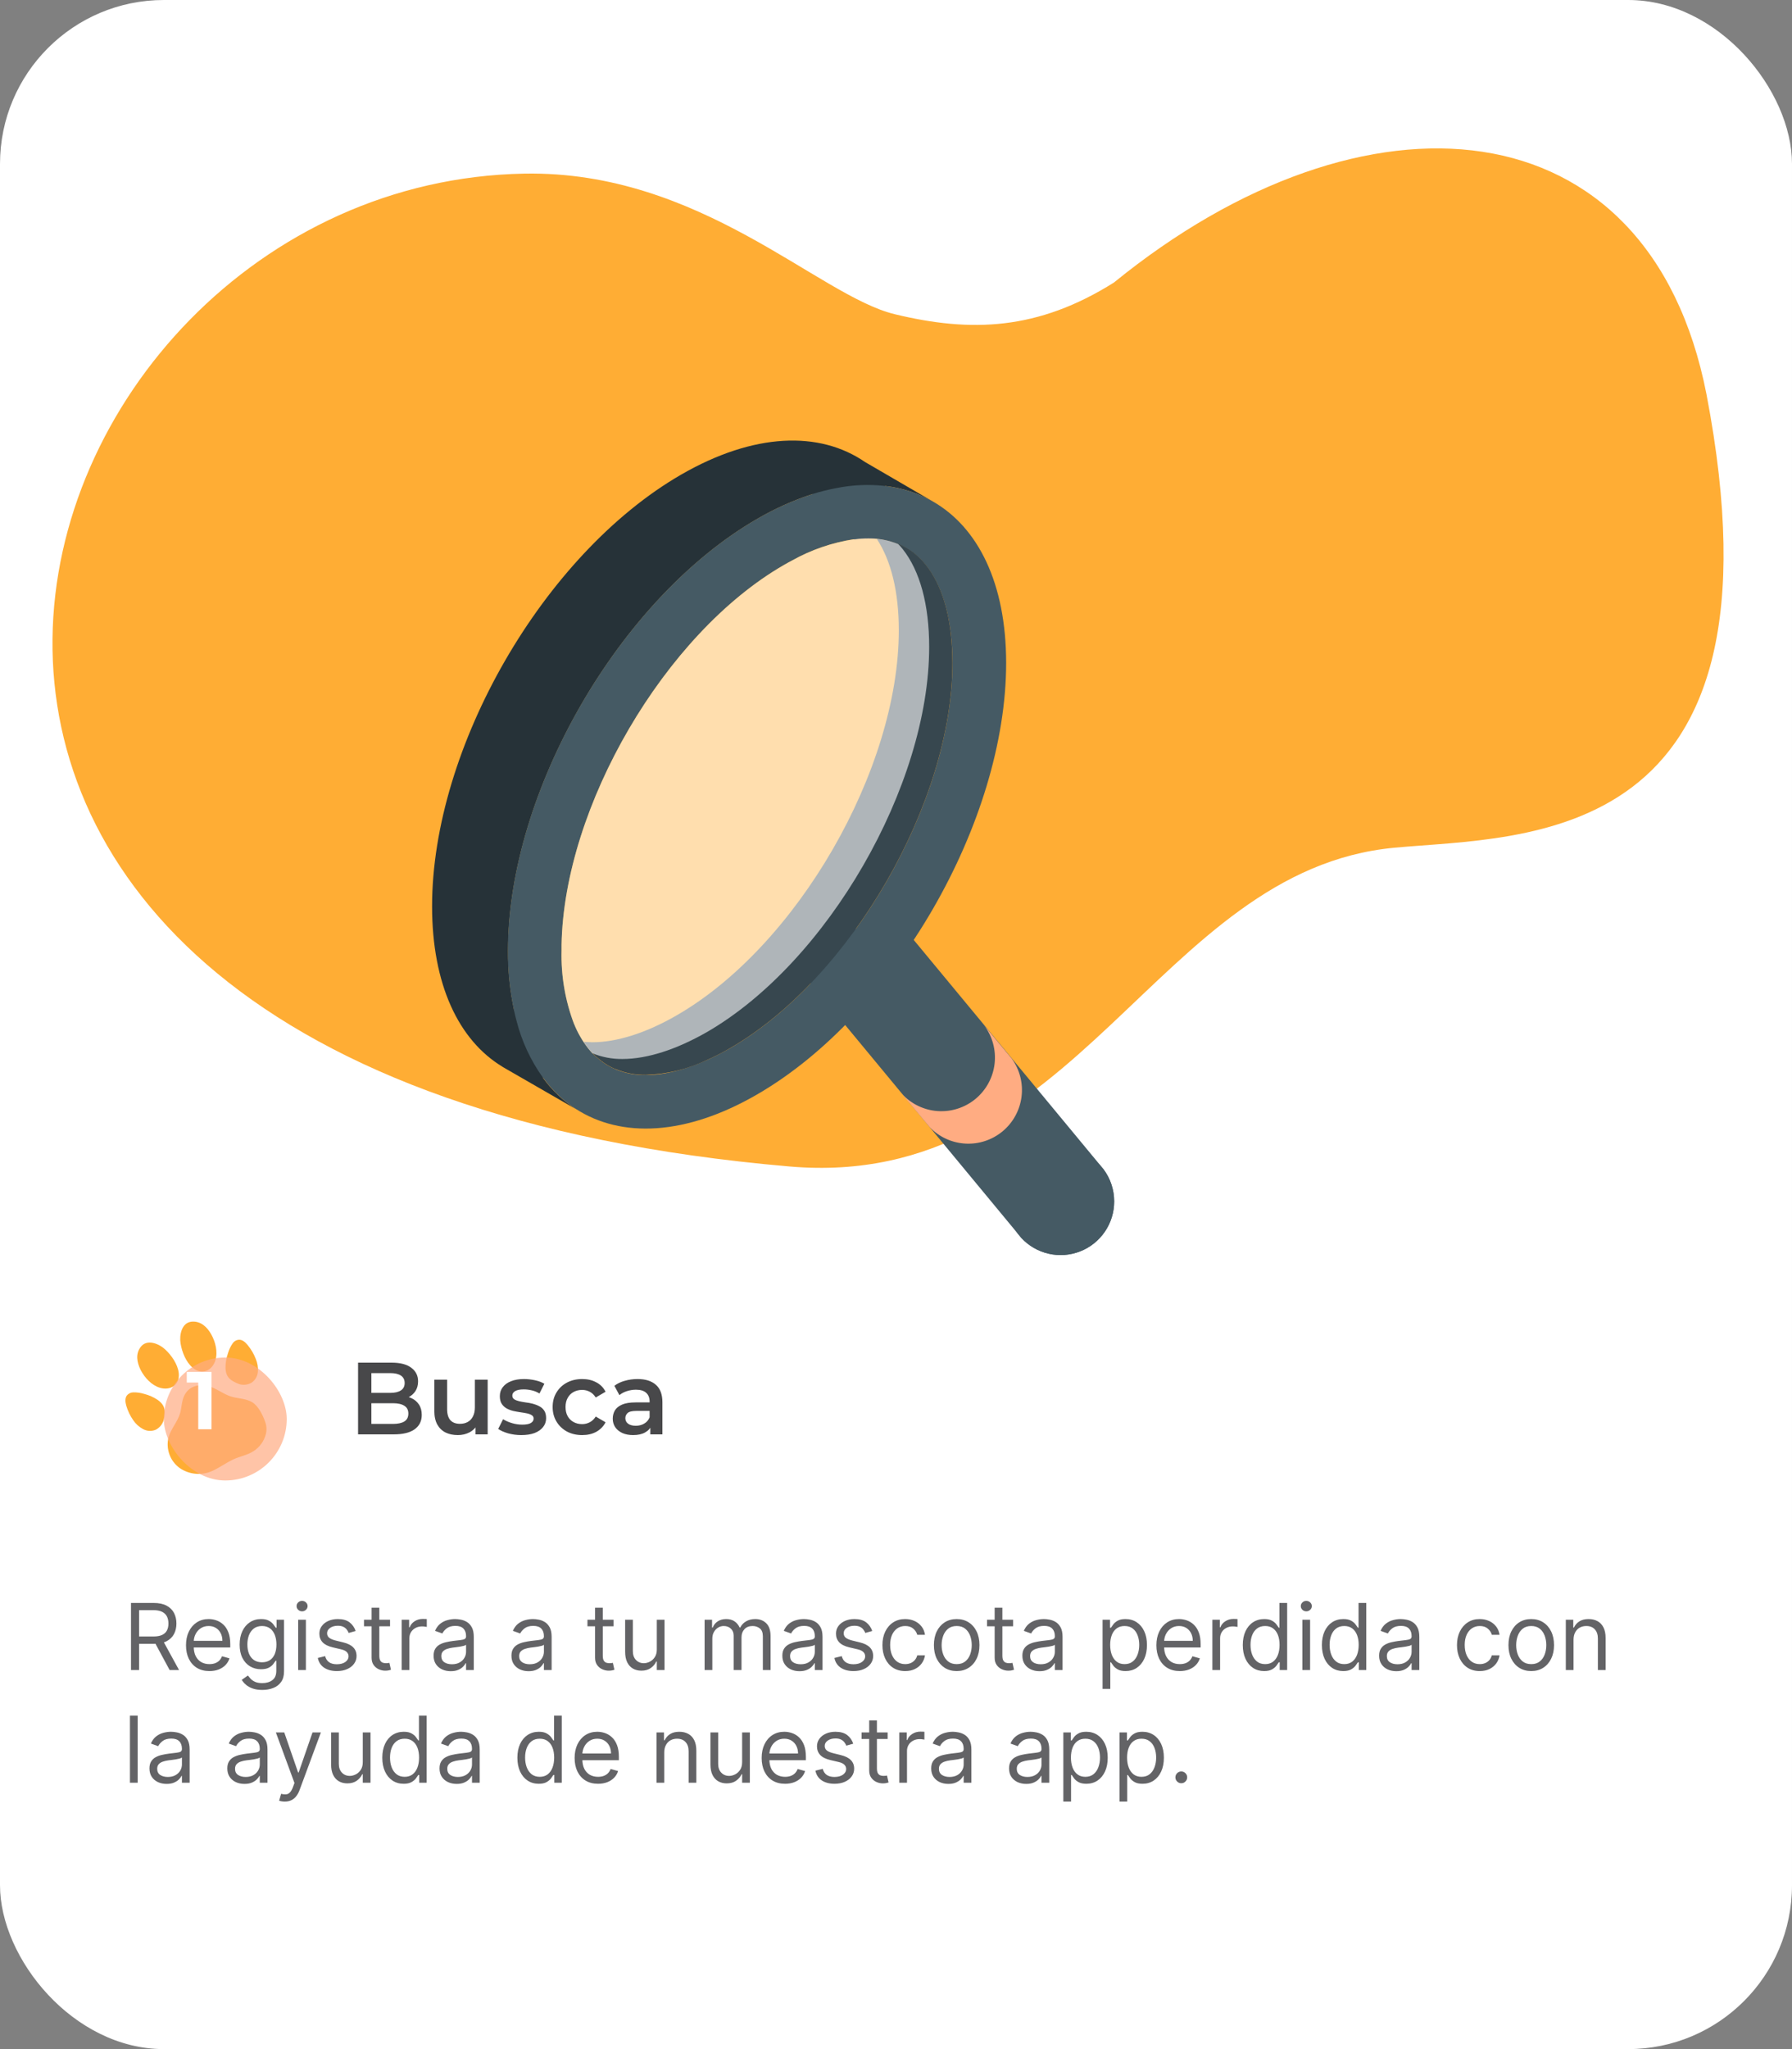 <svg width="350" height="400" viewBox="0 0 350 400" fill="none" xmlns="http://www.w3.org/2000/svg">
<rect x="0" y="0" width="350" height="400" fill="#808080" stroke="none"/>
<rect width="350" height="400" rx="32" fill="white"/>
<g clip-path="url(#clip0_807_6359)">
<path fill-rule="evenodd" clip-rule="evenodd" d="M154.228 227.708C210.636 232.563 225.677 169.821 272.387 165.476C297.956 163.098 350.332 165.757 333.292 76.939C322.084 19.637 266.482 15.348 217.572 55.149C202.726 64.48 189.691 64.949 174.752 61.336C159.814 57.723 136.826 33.265 102.404 33.892C-1.183 35.778 -57.015 209.529 154.228 227.708Z" fill="#FFAD34"/>
<path d="M217.606 234.532C217.607 236.635 216.973 238.69 215.789 240.429C214.604 242.167 212.923 243.508 210.965 244.276C209.007 245.045 206.863 245.206 204.812 244.737C202.761 244.269 200.899 243.193 199.469 241.651L198.78 240.815C197.171 238.67 196.448 235.989 196.758 233.326C197.068 230.663 198.389 228.221 200.447 226.503C202.505 224.785 205.145 223.923 207.82 224.095C210.496 224.266 213.003 225.458 214.826 227.424L215.538 228.283C216.88 230.09 217.605 232.281 217.606 234.532Z" fill="#455A64"/>
<path d="M217.618 234.532C217.619 236.635 216.986 238.69 215.801 240.429C214.617 242.167 212.936 243.508 210.978 244.276C209.02 245.045 206.875 245.206 204.825 244.737C202.774 244.269 200.912 243.193 199.482 241.651L198.792 240.815L155.219 188.19L173.582 177.59L214.838 227.401L215.55 228.26C216.897 230.074 217.622 232.273 217.618 234.532Z" fill="#455A64"/>
<path d="M181.562 220.011C183.392 221.93 185.882 223.083 188.53 223.237C191.177 223.39 193.784 222.533 195.824 220.838C197.863 219.143 199.183 216.737 199.516 214.106C199.85 211.475 199.172 208.816 197.62 206.666L192.229 200.168C193.84 202.314 194.566 204.997 194.255 207.662C193.944 210.328 192.621 212.772 190.56 214.49C188.498 216.207 185.855 217.067 183.178 216.892C180.5 216.717 177.992 215.519 176.172 213.547L181.562 220.011Z" fill="#FFAC82"/>
<path d="M172.871 94.862C176.161 95.228 179.341 96.262 182.216 97.902L168.961 90.195C160.068 84.082 147.265 84.443 133.038 92.647C106.177 108.162 84.391 145.893 84.391 176.924C84.391 192.168 89.577 203.061 98.132 208.236L98.312 208.349L112.46 216.497C109.951 214.864 107.764 212.785 106.008 210.361C109.494 210.742 113.019 210.54 116.438 209.762C117.681 209.491 118.935 209.163 120.212 208.756C120.045 208.706 119.883 208.642 119.726 208.564C119.046 208.246 118.396 207.868 117.783 207.434C116.67 206.659 115.68 205.722 114.845 204.654C113.702 203.192 112.774 201.575 112.087 199.852C111.167 199.985 110.238 200.053 109.308 200.055C107.108 200.099 104.926 199.663 102.912 198.778C102.441 198.563 101.984 198.317 101.544 198.044C101.149 197.795 100.753 197.501 100.414 197.207C99.597 193.382 99.199 189.48 99.228 185.568C99.228 154.549 121.014 116.807 147.898 101.292C151.33 99.289 154.967 97.66 158.746 96.433C159.764 96.849 160.722 97.4 161.593 98.071C162.516 98.779 163.347 99.599 164.068 100.512C165.214 101.978 166.146 103.598 166.837 105.326C167.761 105.196 168.694 105.132 169.628 105.134C172.183 105.065 174.71 105.677 176.95 106.908C177.517 107.217 178.058 107.572 178.566 107.97C178.363 107.066 178.148 106.173 177.888 105.326C176.867 101.561 175.167 98.015 172.871 94.862Z" fill="#263238"/>
<path d="M182.219 97.902L181.451 97.484C178.779 96.085 175.871 95.196 172.874 94.862C169.658 94.503 166.405 94.652 163.235 95.303C161.708 95.592 160.198 95.969 158.715 96.433C154.936 97.661 151.299 99.29 147.867 101.292C120.983 116.807 99.197 154.549 99.197 185.568C99.168 189.48 99.566 193.383 100.383 197.208C100.53 197.897 100.7 198.552 100.869 199.208C101.876 203.207 103.624 206.983 106.022 210.338C107.093 211.815 108.325 213.168 109.695 214.373C110.568 215.141 111.497 215.843 112.474 216.474C121.345 222.204 133.945 221.706 147.844 213.661C174.727 198.146 196.514 160.414 196.514 129.384C196.502 113.869 191.044 102.964 182.219 97.902ZM176.908 106.942C177.475 107.251 178.015 107.606 178.524 108.004C179.376 108.696 180.153 109.476 180.84 110.332C184.23 114.581 186.027 121.191 186.027 129.418C186.027 156.538 166.139 191.026 142.601 204.621C136.668 208.011 130.962 209.864 126.114 209.864C124.092 209.888 122.085 209.503 120.215 208.734C120.048 208.683 119.885 208.619 119.729 208.542C119.049 208.223 118.399 207.845 117.786 207.412C117.023 206.876 116.318 206.263 115.684 205.581C115.401 205.287 115.13 204.96 114.859 204.632C113.717 203.17 112.788 201.553 112.102 199.829C110.38 195.269 109.559 190.418 109.683 185.546C109.683 185.184 109.683 184.834 109.683 184.416C110.181 157.408 129.854 123.7 153.087 110.298C153.618 109.993 154.161 109.688 154.703 109.405C158.45 107.312 162.541 105.908 166.783 105.258C167.708 105.129 168.64 105.064 169.574 105.066C171.585 105.049 173.579 105.433 175.439 106.196C175.949 106.399 176.44 106.644 176.908 106.931V106.942Z" fill="#455A64"/>
<path d="M186.024 129.406C186.024 156.527 166.135 191.015 142.597 204.609C141.169 205.44 139.698 206.194 138.19 206.869C134.425 208.685 130.322 209.694 126.144 209.83C124.122 209.853 122.116 209.469 120.245 208.7C120.078 208.649 119.916 208.585 119.76 208.508C119.08 208.189 118.429 207.811 117.816 207.377C116.704 206.602 115.713 205.665 114.878 204.598C114.584 204.202 114.279 203.818 114.008 203.377C114.539 203.377 115.138 203.456 115.658 203.456C120.505 203.456 126.212 201.637 132.145 198.213C155.649 184.698 175.548 150.255 175.548 123.044C175.548 115.575 174.068 109.484 171.254 105.201C173.24 105.332 175.171 105.907 176.905 106.885C177.472 107.194 178.012 107.549 178.52 107.947C179.373 108.639 180.149 109.42 180.837 110.275C183.82 114.016 185.572 119.575 185.933 126.457C185.99 127.451 186.024 128.423 186.024 129.406Z" fill="#37474F"/>
<path opacity="0.6" d="M181.478 126.276C181.478 153.397 161.589 187.885 138.051 201.479C132.118 204.869 126.423 206.722 121.564 206.722C119.546 206.746 117.543 206.362 115.677 205.592C115.394 205.298 115.123 204.971 114.852 204.643C113.71 203.181 112.781 201.564 112.095 199.84C110.373 195.28 109.552 190.43 109.676 185.557C109.676 185.195 109.676 184.845 109.676 184.427C110.174 157.42 129.847 123.711 153.08 110.309C153.611 110.004 154.154 109.699 154.696 109.416C158.443 107.324 162.534 105.919 166.776 105.269C167.701 105.14 168.633 105.076 169.567 105.077C171.578 105.06 173.572 105.444 175.432 106.207C175.737 106.512 176.02 106.84 176.291 107.168C179.681 111.439 181.478 118.05 181.478 126.276Z" fill="white"/>
</g>
<g clip-path="url(#clip1_807_6359)">
<path d="M35.94 272.542C35.462 273.592 35.493 274.802 35.164 275.91C34.668 277.574 33.371 278.932 32.916 280.592C32.642 281.691 32.703 282.846 33.089 283.91C33.475 284.975 34.169 285.9 35.084 286.567C36.015 287.208 37.097 287.596 38.224 287.693C39.35 287.79 40.482 287.592 41.51 287.12C42.941 286.463 44.208 285.509 45.644 284.851C46.948 284.258 48.347 284.057 49.577 283.237C50.722 282.481 51.552 281.332 51.91 280.007C52.122 279.2 52.082 278.348 51.794 277.565C51.336 276.255 50.465 274.425 49.206 273.694C48.048 273.022 46.715 273.026 45.453 272.708C44.192 272.39 42.997 271.556 41.767 270.97C39.64 269.973 37.015 270.173 35.94 272.542Z" fill="#FFAD34"/>
<path d="M31.979 277.168C32.076 276.777 32.139 276.378 32.167 275.976C32.276 274.78 31.791 274.004 30.836 273.298C30.035 272.756 29.147 272.356 28.21 272.115C27.501 271.889 26.76 271.782 26.016 271.799C25.776 271.804 25.541 271.862 25.326 271.969C25.111 272.076 24.923 272.228 24.774 272.416C24.372 272.968 24.476 273.74 24.661 274.4C24.957 275.415 25.416 276.374 26.023 277.239C26.508 277.96 27.162 278.551 27.928 278.962C28.305 279.172 28.725 279.294 29.157 279.318C29.588 279.341 30.019 279.266 30.417 279.097C31.118 278.738 31.654 278.124 31.915 277.381L31.979 277.168Z" fill="#FFAD34"/>
<path d="M27.477 267.439C26.735 265.946 26.428 264.291 27.492 262.917C28.732 261.312 31.075 262.312 32.273 263.43C33.471 264.548 34.71 266.278 34.912 268.023C35.162 270.304 33.32 271.516 31.241 270.902C29.59 270.41 28.252 268.933 27.477 267.439Z" fill="#FFAD34"/>
<path d="M46.613 270.146C46.232 270.003 45.864 269.828 45.512 269.622C44.462 269.045 44.088 268.215 44.043 267.019C44.038 266.051 44.2 265.09 44.52 264.178C44.722 263.479 45.035 262.817 45.447 262.218C45.583 262.021 45.761 261.857 45.968 261.737C46.175 261.617 46.407 261.544 46.645 261.523C47.329 261.496 47.902 261.997 48.347 262.539C49.024 263.352 49.565 264.268 49.949 265.253C50.294 266.052 50.438 266.923 50.369 267.791C50.333 268.221 50.2 268.638 49.979 269.009C49.758 269.38 49.456 269.697 49.095 269.934C48.406 270.317 47.596 270.42 46.833 270.224L46.613 270.146Z" fill="#FFAD34"/>
<path d="M41.259 260.476C40.442 259.02 39.204 257.867 37.472 257.997C35.448 258.157 34.996 260.661 35.271 262.277C35.562 263.967 36.307 265.876 37.655 267.007C39.409 268.481 41.45 267.593 42.078 265.518C42.572 263.872 42.075 261.943 41.259 260.476Z" fill="#FFAD34"/>
<rect x="32" y="265" width="24" height="24" rx="12" fill="#FFAC82" fill-opacity="0.7"/>
<path d="M38.719 279V268.76L39.839 269.88H36.479V267.8H41.311V279H38.719Z" fill="white"/>
</g>
<path d="M69.935 280V266H76.495C78.175 266 79.455 266.333 80.335 267C81.215 267.653 81.655 268.533 81.655 269.64C81.655 270.387 81.481 271.027 81.135 271.56C80.788 272.08 80.321 272.487 79.735 272.78C79.161 273.06 78.535 273.2 77.855 273.2L78.215 272.48C79.001 272.48 79.708 272.627 80.335 272.92C80.961 273.2 81.455 273.613 81.815 274.16C82.188 274.707 82.375 275.387 82.375 276.2C82.375 277.4 81.915 278.333 80.995 279C80.075 279.667 78.708 280 76.895 280H69.935ZM72.535 277.96H76.735C77.708 277.96 78.455 277.8 78.975 277.48C79.495 277.16 79.755 276.647 79.755 275.94C79.755 275.247 79.495 274.74 78.975 274.42C78.455 274.087 77.708 273.92 76.735 273.92H72.335V271.9H76.215C77.121 271.9 77.815 271.74 78.295 271.42C78.788 271.1 79.035 270.62 79.035 269.98C79.035 269.327 78.788 268.84 78.295 268.52C77.815 268.2 77.121 268.04 76.215 268.04H72.535V277.96ZM89.43 280.14C88.523 280.14 87.723 279.973 87.029 279.64C86.336 279.293 85.796 278.773 85.409 278.08C85.023 277.373 84.829 276.487 84.829 275.42V269.32H87.329V275.08C87.329 276.04 87.543 276.76 87.969 277.24C88.409 277.707 89.029 277.94 89.829 277.94C90.416 277.94 90.923 277.82 91.35 277.58C91.79 277.34 92.129 276.98 92.37 276.5C92.623 276.02 92.749 275.427 92.749 274.72V269.32H95.249V280H92.87V277.12L93.29 278C92.93 278.693 92.403 279.227 91.71 279.6C91.016 279.96 90.256 280.14 89.43 280.14ZM101.823 280.14C100.929 280.14 100.069 280.027 99.243 279.8C98.43 279.56 97.783 279.273 97.303 278.94L98.263 277.04C98.743 277.347 99.316 277.6 99.983 277.8C100.649 278 101.316 278.1 101.983 278.1C102.769 278.1 103.336 277.993 103.683 277.78C104.043 277.567 104.223 277.28 104.223 276.92C104.223 276.627 104.103 276.407 103.863 276.26C103.623 276.1 103.309 275.98 102.923 275.9C102.536 275.82 102.103 275.747 101.623 275.68C101.156 275.613 100.683 275.527 100.203 275.42C99.736 275.3 99.309 275.133 98.923 274.92C98.536 274.693 98.223 274.393 97.983 274.02C97.743 273.647 97.623 273.153 97.623 272.54C97.623 271.86 97.816 271.273 98.203 270.78C98.59 270.273 99.129 269.887 99.823 269.62C100.529 269.34 101.363 269.2 102.323 269.2C103.043 269.2 103.769 269.28 104.503 269.44C105.236 269.6 105.843 269.827 106.323 270.12L105.363 272.02C104.856 271.713 104.343 271.507 103.823 271.4C103.316 271.28 102.809 271.22 102.303 271.22C101.543 271.22 100.976 271.333 100.603 271.56C100.243 271.787 100.063 272.073 100.063 272.42C100.063 272.74 100.183 272.98 100.423 273.14C100.663 273.3 100.976 273.427 101.363 273.52C101.749 273.613 102.176 273.693 102.643 273.76C103.123 273.813 103.596 273.9 104.063 274.02C104.529 274.14 104.956 274.307 105.343 274.52C105.743 274.72 106.063 275.007 106.303 275.38C106.543 275.753 106.663 276.24 106.663 276.84C106.663 277.507 106.463 278.087 106.063 278.58C105.676 279.073 105.123 279.46 104.403 279.74C103.683 280.007 102.823 280.14 101.823 280.14ZM113.716 280.14C112.596 280.14 111.596 279.907 110.716 279.44C109.849 278.96 109.169 278.307 108.676 277.48C108.182 276.653 107.936 275.713 107.936 274.66C107.936 273.593 108.182 272.653 108.676 271.84C109.169 271.013 109.849 270.367 110.716 269.9C111.596 269.433 112.596 269.2 113.716 269.2C114.756 269.2 115.669 269.413 116.456 269.84C117.256 270.253 117.862 270.867 118.276 271.68L116.356 272.8C116.036 272.293 115.642 271.92 115.176 271.68C114.722 271.44 114.229 271.32 113.696 271.32C113.082 271.32 112.529 271.453 112.036 271.72C111.542 271.987 111.156 272.373 110.876 272.88C110.596 273.373 110.456 273.967 110.456 274.66C110.456 275.353 110.596 275.953 110.876 276.46C111.156 276.953 111.542 277.333 112.036 277.6C112.529 277.867 113.082 278 113.696 278C114.229 278 114.722 277.88 115.176 277.64C115.642 277.4 116.036 277.027 116.356 276.52L118.276 277.64C117.862 278.44 117.256 279.06 116.456 279.5C115.669 279.927 114.756 280.14 113.716 280.14ZM127.017 280V277.84L126.877 277.38V273.6C126.877 272.867 126.657 272.3 126.217 271.9C125.777 271.487 125.11 271.28 124.217 271.28C123.617 271.28 123.024 271.373 122.437 271.56C121.864 271.747 121.377 272.007 120.977 272.34L119.997 270.52C120.57 270.08 121.25 269.753 122.037 269.54C122.837 269.313 123.664 269.2 124.517 269.2C126.064 269.2 127.257 269.573 128.097 270.32C128.95 271.053 129.377 272.193 129.377 273.74V280H127.017ZM123.657 280.14C122.857 280.14 122.157 280.007 121.557 279.74C120.957 279.46 120.49 279.08 120.157 278.6C119.837 278.107 119.677 277.553 119.677 276.94C119.677 276.34 119.817 275.8 120.097 275.32C120.39 274.84 120.864 274.46 121.517 274.18C122.17 273.9 123.037 273.76 124.117 273.76H127.217V275.42H124.297C123.444 275.42 122.87 275.56 122.577 275.84C122.284 276.107 122.137 276.44 122.137 276.84C122.137 277.293 122.317 277.653 122.677 277.92C123.037 278.187 123.537 278.32 124.177 278.32C124.79 278.32 125.337 278.18 125.817 277.9C126.31 277.62 126.664 277.207 126.877 276.66L127.297 278.16C127.057 278.787 126.624 279.273 125.997 279.62C125.384 279.967 124.604 280.14 123.657 280.14Z" fill="#48484A"/>
<path d="M25.585 326V312.909H30.009C31.031 312.909 31.871 313.084 32.527 313.433C33.183 313.778 33.669 314.254 33.984 314.859C34.3 315.464 34.457 316.152 34.457 316.923C34.457 317.695 34.3 318.379 33.984 318.975C33.669 319.572 33.185 320.04 32.533 320.381C31.881 320.718 31.048 320.886 30.034 320.886H26.454V319.455H29.983C30.682 319.455 31.244 319.352 31.671 319.148C32.101 318.943 32.412 318.653 32.604 318.278C32.8 317.899 32.898 317.447 32.898 316.923C32.898 316.399 32.8 315.941 32.604 315.549C32.408 315.157 32.094 314.854 31.664 314.641C31.234 314.424 30.665 314.315 29.957 314.315H27.171V326H25.585ZM31.747 320.119L34.969 326H33.128L29.957 320.119H31.747ZM40.905 326.205C39.959 326.205 39.143 325.996 38.457 325.578C37.775 325.156 37.249 324.568 36.878 323.814C36.512 323.055 36.329 322.173 36.329 321.168C36.329 320.162 36.512 319.276 36.878 318.509C37.249 317.737 37.765 317.136 38.425 316.706C39.09 316.271 39.866 316.054 40.752 316.054C41.263 316.054 41.768 316.139 42.267 316.31C42.765 316.48 43.219 316.757 43.628 317.141C44.038 317.52 44.364 318.023 44.606 318.649C44.849 319.276 44.971 320.047 44.971 320.963V321.602H37.403V320.298H43.437C43.437 319.744 43.326 319.25 43.104 318.815C42.887 318.381 42.576 318.038 42.171 317.786C41.77 317.535 41.297 317.409 40.752 317.409C40.151 317.409 39.631 317.558 39.192 317.857C38.758 318.151 38.423 318.534 38.189 319.007C37.954 319.48 37.837 319.987 37.837 320.528V321.398C37.837 322.139 37.965 322.768 38.221 323.283C38.481 323.795 38.841 324.185 39.301 324.453C39.761 324.717 40.296 324.849 40.905 324.849C41.302 324.849 41.66 324.794 41.979 324.683C42.303 324.568 42.582 324.398 42.817 324.172C43.051 323.942 43.232 323.656 43.36 323.315L44.817 323.724C44.664 324.219 44.406 324.653 44.044 325.028C43.682 325.399 43.234 325.689 42.702 325.898C42.169 326.102 41.57 326.205 40.905 326.205ZM51.228 329.886C50.5 329.886 49.873 329.793 49.349 329.605C48.825 329.422 48.388 329.179 48.039 328.876C47.694 328.578 47.419 328.259 47.214 327.918L48.416 327.074C48.552 327.253 48.725 327.457 48.934 327.688C49.143 327.922 49.428 328.124 49.79 328.295C50.157 328.469 50.636 328.557 51.228 328.557C52.021 328.557 52.675 328.365 53.191 327.982C53.706 327.598 53.964 326.997 53.964 326.179V324.185H53.837C53.726 324.364 53.568 324.585 53.364 324.849C53.163 325.109 52.873 325.342 52.494 325.546C52.119 325.746 51.612 325.847 50.973 325.847C50.18 325.847 49.469 325.659 48.838 325.284C48.212 324.909 47.715 324.364 47.349 323.648C46.986 322.932 46.805 322.062 46.805 321.04C46.805 320.034 46.982 319.158 47.336 318.413C47.69 317.663 48.182 317.083 48.812 316.674C49.443 316.261 50.172 316.054 50.998 316.054C51.638 316.054 52.145 316.161 52.52 316.374C52.899 316.582 53.189 316.821 53.389 317.089C53.594 317.354 53.751 317.571 53.862 317.741H54.015V316.182H55.473V326.281C55.473 327.125 55.281 327.811 54.898 328.339C54.518 328.872 54.007 329.262 53.364 329.509C52.724 329.761 52.013 329.886 51.228 329.886ZM51.177 324.491C51.782 324.491 52.294 324.353 52.712 324.076C53.129 323.799 53.447 323.401 53.664 322.881C53.881 322.361 53.99 321.739 53.99 321.014C53.99 320.307 53.883 319.683 53.67 319.141C53.457 318.6 53.142 318.176 52.724 317.869C52.307 317.562 51.791 317.409 51.177 317.409C50.538 317.409 50.005 317.571 49.579 317.895C49.157 318.219 48.84 318.653 48.627 319.199C48.418 319.744 48.314 320.349 48.314 321.014C48.314 321.696 48.42 322.299 48.633 322.823C48.851 323.343 49.17 323.752 49.592 324.05C50.018 324.344 50.547 324.491 51.177 324.491ZM58.234 326V316.182H59.743V326H58.234ZM59.001 314.545C58.707 314.545 58.454 314.445 58.241 314.245C58.032 314.045 57.927 313.804 57.927 313.523C57.927 313.241 58.032 313.001 58.241 312.8C58.454 312.6 58.707 312.5 59.001 312.5C59.295 312.5 59.547 312.6 59.755 312.8C59.969 313.001 60.075 313.241 60.075 313.523C60.075 313.804 59.969 314.045 59.755 314.245C59.547 314.445 59.295 314.545 59.001 314.545ZM69.46 318.381L68.105 318.764C68.02 318.538 67.894 318.319 67.728 318.106C67.566 317.888 67.344 317.71 67.063 317.569C66.782 317.428 66.422 317.358 65.983 317.358C65.382 317.358 64.881 317.496 64.481 317.773C64.085 318.046 63.886 318.393 63.886 318.815C63.886 319.19 64.023 319.487 64.296 319.704C64.568 319.921 64.994 320.102 65.574 320.247L67.031 320.605C67.909 320.818 68.563 321.144 68.994 321.583C69.424 322.018 69.639 322.578 69.639 323.264C69.639 323.827 69.477 324.33 69.153 324.773C68.834 325.216 68.386 325.565 67.811 325.821C67.236 326.077 66.567 326.205 65.804 326.205C64.803 326.205 63.974 325.987 63.318 325.553C62.661 325.118 62.246 324.483 62.071 323.648L63.503 323.29C63.639 323.818 63.897 324.214 64.276 324.479C64.66 324.743 65.16 324.875 65.778 324.875C66.481 324.875 67.04 324.726 67.453 324.428C67.871 324.125 68.079 323.763 68.079 323.341C68.079 323 67.96 322.714 67.722 322.484C67.483 322.25 67.117 322.075 66.622 321.96L64.986 321.577C64.087 321.364 63.426 321.033 63.004 320.586C62.587 320.134 62.378 319.57 62.378 318.892C62.378 318.338 62.533 317.848 62.844 317.422C63.16 316.996 63.588 316.661 64.129 316.418C64.675 316.175 65.293 316.054 65.983 316.054C66.954 316.054 67.717 316.267 68.271 316.693C68.829 317.119 69.226 317.682 69.46 318.381ZM76.18 316.182V317.46H71.092V316.182H76.18ZM72.575 313.83H74.083V323.188C74.083 323.614 74.145 323.933 74.269 324.146C74.397 324.355 74.558 324.496 74.754 324.568C74.955 324.636 75.166 324.67 75.387 324.67C75.553 324.67 75.69 324.662 75.796 324.645C75.903 324.624 75.988 324.607 76.052 324.594L76.359 325.949C76.257 325.987 76.114 326.026 75.931 326.064C75.747 326.107 75.515 326.128 75.234 326.128C74.808 326.128 74.39 326.036 73.981 325.853C73.576 325.67 73.24 325.391 72.971 325.016C72.707 324.641 72.575 324.168 72.575 323.597V313.83ZM78.449 326V316.182H79.906V317.665H80.009C80.188 317.179 80.511 316.785 80.98 316.482C81.449 316.18 81.978 316.028 82.566 316.028C82.676 316.028 82.815 316.031 82.981 316.035C83.147 316.039 83.273 316.045 83.358 316.054V317.588C83.307 317.575 83.19 317.556 83.007 317.531C82.828 317.501 82.638 317.486 82.438 317.486C81.96 317.486 81.534 317.586 81.159 317.786C80.788 317.982 80.495 318.255 80.277 318.604C80.064 318.95 79.958 319.344 79.958 319.787V326H78.449ZM88.035 326.23C87.413 326.23 86.849 326.113 86.342 325.879C85.835 325.64 85.432 325.297 85.133 324.849C84.835 324.398 84.686 323.852 84.686 323.213C84.686 322.651 84.797 322.195 85.019 321.845C85.24 321.491 85.536 321.214 85.907 321.014C86.278 320.814 86.687 320.665 87.134 320.567C87.586 320.464 88.04 320.384 88.496 320.324C89.092 320.247 89.576 320.19 89.947 320.151C90.322 320.109 90.594 320.038 90.765 319.94C90.94 319.842 91.027 319.672 91.027 319.429V319.378C91.027 318.747 90.854 318.257 90.509 317.908C90.168 317.558 89.651 317.384 88.956 317.384C88.236 317.384 87.671 317.541 87.262 317.857C86.853 318.172 86.565 318.509 86.399 318.866L84.967 318.355C85.223 317.759 85.564 317.294 85.99 316.962C86.421 316.625 86.889 316.391 87.396 316.259C87.908 316.122 88.41 316.054 88.905 316.054C89.22 316.054 89.582 316.092 89.992 316.169C90.405 316.241 90.803 316.393 91.187 316.623C91.575 316.853 91.896 317.2 92.152 317.665C92.408 318.129 92.535 318.751 92.535 319.531V326H91.027V324.67H90.95C90.848 324.884 90.678 325.112 90.439 325.354C90.2 325.597 89.883 325.804 89.487 325.974C89.09 326.145 88.606 326.23 88.035 326.23ZM88.266 324.875C88.862 324.875 89.365 324.758 89.774 324.523C90.188 324.289 90.499 323.987 90.707 323.616C90.921 323.245 91.027 322.855 91.027 322.446V321.065C90.963 321.142 90.822 321.212 90.605 321.276C90.392 321.336 90.145 321.389 89.864 321.436C89.587 321.479 89.316 321.517 89.052 321.551C88.792 321.581 88.581 321.607 88.419 321.628C88.027 321.679 87.66 321.762 87.32 321.877C86.983 321.988 86.71 322.156 86.501 322.382C86.297 322.604 86.195 322.906 86.195 323.29C86.195 323.814 86.388 324.21 86.776 324.479C87.168 324.743 87.665 324.875 88.266 324.875ZM103.241 326.23C102.618 326.23 102.054 326.113 101.547 325.879C101.04 325.64 100.637 325.297 100.339 324.849C100.04 324.398 99.891 323.852 99.891 323.213C99.891 322.651 100.002 322.195 100.224 321.845C100.445 321.491 100.741 321.214 101.112 321.014C101.483 320.814 101.892 320.665 102.339 320.567C102.791 320.464 103.245 320.384 103.701 320.324C104.297 320.247 104.781 320.19 105.152 320.151C105.527 320.109 105.8 320.038 105.97 319.94C106.145 319.842 106.232 319.672 106.232 319.429V319.378C106.232 318.747 106.059 318.257 105.714 317.908C105.373 317.558 104.856 317.384 104.161 317.384C103.441 317.384 102.876 317.541 102.467 317.857C102.058 318.172 101.77 318.509 101.604 318.866L100.172 318.355C100.428 317.759 100.769 317.294 101.195 316.962C101.626 316.625 102.094 316.391 102.601 316.259C103.113 316.122 103.616 316.054 104.11 316.054C104.425 316.054 104.787 316.092 105.197 316.169C105.61 316.241 106.008 316.393 106.392 316.623C106.78 316.853 107.101 317.2 107.357 317.665C107.613 318.129 107.741 318.751 107.741 319.531V326H106.232V324.67H106.155C106.053 324.884 105.883 325.112 105.644 325.354C105.405 325.597 105.088 325.804 104.692 325.974C104.295 326.145 103.812 326.23 103.241 326.23ZM103.471 324.875C104.067 324.875 104.57 324.758 104.979 324.523C105.393 324.289 105.704 323.987 105.912 323.616C106.126 323.245 106.232 322.855 106.232 322.446V321.065C106.168 321.142 106.028 321.212 105.81 321.276C105.597 321.336 105.35 321.389 105.069 321.436C104.792 321.479 104.521 321.517 104.257 321.551C103.997 321.581 103.786 321.607 103.624 321.628C103.232 321.679 102.866 321.762 102.525 321.877C102.188 321.988 101.915 322.156 101.706 322.382C101.502 322.604 101.4 322.906 101.4 323.29C101.4 323.814 101.594 324.21 101.981 324.479C102.373 324.743 102.87 324.875 103.471 324.875ZM119.826 316.182V317.46H114.738V316.182H119.826ZM116.221 313.83H117.73V323.188C117.73 323.614 117.792 323.933 117.915 324.146C118.043 324.355 118.205 324.496 118.401 324.568C118.601 324.636 118.812 324.67 119.034 324.67C119.2 324.67 119.336 324.662 119.443 324.645C119.549 324.624 119.635 324.607 119.699 324.594L120.005 325.949C119.903 325.987 119.76 326.026 119.577 326.064C119.394 326.107 119.162 326.128 118.88 326.128C118.454 326.128 118.037 326.036 117.627 325.853C117.223 325.67 116.886 325.391 116.618 325.016C116.353 324.641 116.221 324.168 116.221 323.597V313.83ZM128.283 321.986V316.182H129.792V326H128.283V324.338H128.181C127.951 324.837 127.593 325.261 127.107 325.61C126.621 325.955 126.007 326.128 125.266 326.128C124.652 326.128 124.107 325.994 123.63 325.725C123.152 325.452 122.777 325.043 122.505 324.498C122.232 323.948 122.096 323.256 122.096 322.42V316.182H123.604V322.318C123.604 323.034 123.804 323.605 124.205 324.031C124.61 324.457 125.125 324.67 125.752 324.67C126.127 324.67 126.508 324.575 126.896 324.383C127.288 324.191 127.616 323.897 127.88 323.501C128.149 323.104 128.283 322.599 128.283 321.986ZM137.617 326V316.182H139.074V317.716H139.202C139.407 317.192 139.737 316.785 140.193 316.495C140.649 316.201 141.197 316.054 141.836 316.054C142.483 316.054 143.023 316.201 143.453 316.495C143.888 316.785 144.226 317.192 144.469 317.716H144.572C144.823 317.209 145.2 316.806 145.703 316.508C146.206 316.205 146.809 316.054 147.512 316.054C148.39 316.054 149.108 316.329 149.666 316.879C150.224 317.424 150.503 318.274 150.503 319.429V326H148.995V319.429C148.995 318.705 148.797 318.187 148.4 317.876C148.004 317.565 147.537 317.409 147.001 317.409C146.31 317.409 145.775 317.618 145.396 318.036C145.017 318.449 144.827 318.973 144.827 319.608V326H143.293V319.276C143.293 318.717 143.112 318.268 142.75 317.927C142.388 317.582 141.921 317.409 141.35 317.409C140.958 317.409 140.591 317.513 140.251 317.722C139.914 317.931 139.641 318.221 139.432 318.592C139.228 318.958 139.126 319.382 139.126 319.864V326H137.617ZM156.151 326.23C155.529 326.23 154.964 326.113 154.457 325.879C153.95 325.64 153.547 325.297 153.249 324.849C152.95 324.398 152.801 323.852 152.801 323.213C152.801 322.651 152.912 322.195 153.134 321.845C153.355 321.491 153.651 321.214 154.022 321.014C154.393 320.814 154.802 320.665 155.249 320.567C155.701 320.464 156.155 320.384 156.611 320.324C157.208 320.247 157.691 320.19 158.062 320.151C158.437 320.109 158.71 320.038 158.88 319.94C159.055 319.842 159.142 319.672 159.142 319.429V319.378C159.142 318.747 158.97 318.257 158.624 317.908C158.284 317.558 157.766 317.384 157.071 317.384C156.351 317.384 155.786 317.541 155.377 317.857C154.968 318.172 154.681 318.509 154.514 318.866L153.083 318.355C153.338 317.759 153.679 317.294 154.105 316.962C154.536 316.625 155.004 316.391 155.512 316.259C156.023 316.122 156.526 316.054 157.02 316.054C157.335 316.054 157.698 316.092 158.107 316.169C158.52 316.241 158.919 316.393 159.302 316.623C159.69 316.853 160.012 317.2 160.267 317.665C160.523 318.129 160.651 318.751 160.651 319.531V326H159.142V324.67H159.066C158.963 324.884 158.793 325.112 158.554 325.354C158.316 325.597 157.998 325.804 157.602 325.974C157.205 326.145 156.722 326.23 156.151 326.23ZM156.381 324.875C156.977 324.875 157.48 324.758 157.889 324.523C158.303 324.289 158.614 323.987 158.823 323.616C159.036 323.245 159.142 322.855 159.142 322.446V321.065C159.078 321.142 158.938 321.212 158.72 321.276C158.507 321.336 158.26 321.389 157.979 321.436C157.702 321.479 157.431 321.517 157.167 321.551C156.907 321.581 156.696 321.607 156.534 321.628C156.142 321.679 155.776 321.762 155.435 321.877C155.098 321.988 154.825 322.156 154.617 322.382C154.412 322.604 154.31 322.906 154.31 323.29C154.31 323.814 154.504 324.21 154.892 324.479C155.284 324.743 155.78 324.875 156.381 324.875ZM170.359 318.381L169.004 318.764C168.918 318.538 168.793 318.319 168.626 318.106C168.464 317.888 168.243 317.71 167.962 317.569C167.68 317.428 167.32 317.358 166.881 317.358C166.281 317.358 165.78 317.496 165.379 317.773C164.983 318.046 164.785 318.393 164.785 318.815C164.785 319.19 164.921 319.487 165.194 319.704C165.467 319.921 165.893 320.102 166.472 320.247L167.93 320.605C168.808 320.818 169.462 321.144 169.892 321.583C170.322 322.018 170.538 322.578 170.538 323.264C170.538 323.827 170.376 324.33 170.052 324.773C169.732 325.216 169.285 325.565 168.71 325.821C168.134 326.077 167.465 326.205 166.702 326.205C165.701 326.205 164.872 325.987 164.216 325.553C163.56 325.118 163.144 324.483 162.969 323.648L164.401 323.29C164.538 323.818 164.795 324.214 165.175 324.479C165.558 324.743 166.059 324.875 166.677 324.875C167.38 324.875 167.938 324.726 168.352 324.428C168.769 324.125 168.978 323.763 168.978 323.341C168.978 323 168.859 322.714 168.62 322.484C168.381 322.25 168.015 322.075 167.521 321.96L165.884 321.577C164.985 321.364 164.325 321.033 163.903 320.586C163.485 320.134 163.276 319.57 163.276 318.892C163.276 318.338 163.432 317.848 163.743 317.422C164.058 316.996 164.487 316.661 165.028 316.418C165.573 316.175 166.191 316.054 166.881 316.054C167.853 316.054 168.616 316.267 169.17 316.693C169.728 317.119 170.124 317.682 170.359 318.381ZM176.797 326.205C175.877 326.205 175.084 325.987 174.419 325.553C173.754 325.118 173.243 324.519 172.885 323.756C172.527 322.994 172.348 322.122 172.348 321.142C172.348 320.145 172.531 319.265 172.898 318.502C173.269 317.735 173.784 317.136 174.445 316.706C175.11 316.271 175.885 316.054 176.771 316.054C177.462 316.054 178.084 316.182 178.638 316.438C179.192 316.693 179.646 317.051 179.999 317.511C180.353 317.972 180.573 318.509 180.658 319.122H179.149C179.034 318.675 178.779 318.278 178.382 317.933C177.99 317.584 177.462 317.409 176.797 317.409C176.209 317.409 175.693 317.562 175.25 317.869C174.811 318.172 174.468 318.6 174.221 319.154C173.978 319.704 173.857 320.349 173.857 321.091C173.857 321.849 173.976 322.51 174.215 323.072C174.458 323.635 174.798 324.072 175.237 324.383C175.681 324.694 176.2 324.849 176.797 324.849C177.189 324.849 177.545 324.781 177.865 324.645C178.184 324.509 178.455 324.312 178.676 324.057C178.898 323.801 179.056 323.494 179.149 323.136H180.658C180.573 323.716 180.362 324.238 180.025 324.702C179.693 325.163 179.252 325.529 178.702 325.802C178.156 326.07 177.521 326.205 176.797 326.205ZM186.852 326.205C185.965 326.205 185.188 325.994 184.519 325.572C183.854 325.15 183.334 324.56 182.959 323.801C182.588 323.043 182.403 322.156 182.403 321.142C182.403 320.119 182.588 319.227 182.959 318.464C183.334 317.701 183.854 317.109 184.519 316.687C185.188 316.265 185.965 316.054 186.852 316.054C187.738 316.054 188.514 316.265 189.178 316.687C189.847 317.109 190.367 317.701 190.738 318.464C191.113 319.227 191.301 320.119 191.301 321.142C191.301 322.156 191.113 323.043 190.738 323.801C190.367 324.56 189.847 325.15 189.178 325.572C188.514 325.994 187.738 326.205 186.852 326.205ZM186.852 324.849C187.525 324.849 188.079 324.677 188.514 324.332C188.948 323.987 189.27 323.533 189.479 322.97C189.688 322.408 189.792 321.798 189.792 321.142C189.792 320.486 189.688 319.874 189.479 319.308C189.27 318.741 188.948 318.283 188.514 317.933C188.079 317.584 187.525 317.409 186.852 317.409C186.178 317.409 185.624 317.584 185.19 317.933C184.755 318.283 184.433 318.741 184.225 319.308C184.016 319.874 183.911 320.486 183.911 321.142C183.911 321.798 184.016 322.408 184.225 322.97C184.433 323.533 184.755 323.987 185.19 324.332C185.624 324.677 186.178 324.849 186.852 324.849ZM197.873 316.182V317.46H192.785V316.182H197.873ZM194.268 313.83H195.777V323.188C195.777 323.614 195.838 323.933 195.962 324.146C196.09 324.355 196.252 324.496 196.448 324.568C196.648 324.636 196.859 324.67 197.081 324.67C197.247 324.67 197.383 324.662 197.49 324.645C197.596 324.624 197.681 324.607 197.745 324.594L198.052 325.949C197.95 325.987 197.807 326.026 197.624 326.064C197.441 326.107 197.208 326.128 196.927 326.128C196.501 326.128 196.083 326.036 195.674 325.853C195.27 325.67 194.933 325.391 194.664 325.016C194.4 324.641 194.268 324.168 194.268 323.597V313.83ZM203.032 326.23C202.409 326.23 201.845 326.113 201.338 325.879C200.831 325.64 200.428 325.297 200.13 324.849C199.831 324.398 199.682 323.852 199.682 323.213C199.682 322.651 199.793 322.195 200.015 321.845C200.236 321.491 200.532 321.214 200.903 321.014C201.274 320.814 201.683 320.665 202.13 320.567C202.582 320.464 203.036 320.384 203.492 320.324C204.088 320.247 204.572 320.19 204.943 320.151C205.318 320.109 205.591 320.038 205.761 319.94C205.936 319.842 206.023 319.672 206.023 319.429V319.378C206.023 318.747 205.85 318.257 205.505 317.908C205.164 317.558 204.647 317.384 203.952 317.384C203.232 317.384 202.667 317.541 202.258 317.857C201.849 318.172 201.561 318.509 201.395 318.866L199.963 318.355C200.219 317.759 200.56 317.294 200.986 316.962C201.417 316.625 201.885 316.391 202.392 316.259C202.904 316.122 203.407 316.054 203.901 316.054C204.216 316.054 204.578 316.092 204.988 316.169C205.401 316.241 205.799 316.393 206.183 316.623C206.571 316.853 206.892 317.2 207.148 317.665C207.404 318.129 207.532 318.751 207.532 319.531V326H206.023V324.67H205.946C205.844 324.884 205.674 325.112 205.435 325.354C205.196 325.597 204.879 325.804 204.483 325.974C204.086 326.145 203.603 326.23 203.032 326.23ZM203.262 324.875C203.858 324.875 204.361 324.758 204.77 324.523C205.184 324.289 205.495 323.987 205.703 323.616C205.917 323.245 206.023 322.855 206.023 322.446V321.065C205.959 321.142 205.819 321.212 205.601 321.276C205.388 321.336 205.141 321.389 204.86 321.436C204.583 321.479 204.312 321.517 204.048 321.551C203.788 321.581 203.577 321.607 203.415 321.628C203.023 321.679 202.657 321.762 202.316 321.877C201.979 321.988 201.706 322.156 201.498 322.382C201.293 322.604 201.191 322.906 201.191 323.29C201.191 323.814 201.385 324.21 201.772 324.479C202.164 324.743 202.661 324.875 203.262 324.875ZM215.347 329.682V316.182H216.805V317.741H216.984C217.095 317.571 217.248 317.354 217.444 317.089C217.644 316.821 217.93 316.582 218.301 316.374C218.676 316.161 219.183 316.054 219.822 316.054C220.649 316.054 221.377 316.261 222.008 316.674C222.639 317.087 223.131 317.673 223.485 318.432C223.838 319.19 224.015 320.085 224.015 321.116C224.015 322.156 223.838 323.058 223.485 323.82C223.131 324.579 222.641 325.167 222.014 325.585C221.388 325.998 220.666 326.205 219.847 326.205C219.217 326.205 218.712 326.1 218.333 325.891C217.953 325.678 217.661 325.437 217.457 325.169C217.252 324.896 217.095 324.67 216.984 324.491H216.856V329.682H215.347ZM216.83 321.091C216.83 321.832 216.939 322.487 217.156 323.053C217.374 323.616 217.691 324.057 218.109 324.376C218.526 324.692 219.038 324.849 219.643 324.849C220.274 324.849 220.8 324.683 221.222 324.351C221.648 324.014 221.968 323.562 222.181 322.996C222.398 322.425 222.507 321.79 222.507 321.091C222.507 320.401 222.4 319.778 222.187 319.224C221.978 318.666 221.661 318.225 221.235 317.901C220.813 317.573 220.282 317.409 219.643 317.409C219.029 317.409 218.514 317.565 218.096 317.876C217.678 318.183 217.363 318.613 217.15 319.167C216.937 319.717 216.83 320.358 216.83 321.091ZM230.433 326.205C229.487 326.205 228.671 325.996 227.985 325.578C227.303 325.156 226.776 324.568 226.406 323.814C226.039 323.055 225.856 322.173 225.856 321.168C225.856 320.162 226.039 319.276 226.406 318.509C226.776 317.737 227.292 317.136 227.953 316.706C228.617 316.271 229.393 316.054 230.279 316.054C230.791 316.054 231.296 316.139 231.794 316.31C232.293 316.48 232.747 316.757 233.156 317.141C233.565 317.52 233.891 318.023 234.134 318.649C234.377 319.276 234.498 320.047 234.498 320.963V321.602H226.93V320.298H232.964C232.964 319.744 232.853 319.25 232.632 318.815C232.414 318.381 232.103 318.038 231.698 317.786C231.298 317.535 230.825 317.409 230.279 317.409C229.678 317.409 229.159 317.558 228.72 317.857C228.285 318.151 227.95 318.534 227.716 319.007C227.482 319.48 227.365 319.987 227.365 320.528V321.398C227.365 322.139 227.492 322.768 227.748 323.283C228.008 323.795 228.368 324.185 228.828 324.453C229.289 324.717 229.823 324.849 230.433 324.849C230.829 324.849 231.187 324.794 231.507 324.683C231.83 324.568 232.11 324.398 232.344 324.172C232.578 323.942 232.759 323.656 232.887 323.315L234.345 323.724C234.191 324.219 233.933 324.653 233.571 325.028C233.209 325.399 232.762 325.689 232.229 325.898C231.696 326.102 231.097 326.205 230.433 326.205ZM236.793 326V316.182H238.25V317.665H238.352C238.531 317.179 238.855 316.785 239.324 316.482C239.793 316.18 240.321 316.028 240.909 316.028C241.02 316.028 241.159 316.031 241.325 316.035C241.491 316.039 241.617 316.045 241.702 316.054V317.588C241.651 317.575 241.534 317.556 241.35 317.531C241.171 317.501 240.982 317.486 240.781 317.486C240.304 317.486 239.878 317.586 239.503 317.786C239.132 317.982 238.838 318.255 238.621 318.604C238.408 318.95 238.301 319.344 238.301 319.787V326H236.793ZM246.899 326.205C246.08 326.205 245.358 325.998 244.732 325.585C244.105 325.167 243.615 324.579 243.262 323.82C242.908 323.058 242.731 322.156 242.731 321.116C242.731 320.085 242.908 319.19 243.262 318.432C243.615 317.673 244.107 317.087 244.738 316.674C245.369 316.261 246.097 316.054 246.924 316.054C247.563 316.054 248.068 316.161 248.439 316.374C248.814 316.582 249.1 316.821 249.296 317.089C249.496 317.354 249.651 317.571 249.762 317.741H249.89V312.909H251.399V326H249.941V324.491H249.762C249.651 324.67 249.494 324.896 249.289 325.169C249.085 325.437 248.793 325.678 248.414 325.891C248.034 326.1 247.529 326.205 246.899 326.205ZM247.103 324.849C247.708 324.849 248.22 324.692 248.637 324.376C249.055 324.057 249.372 323.616 249.59 323.053C249.807 322.487 249.916 321.832 249.916 321.091C249.916 320.358 249.809 319.717 249.596 319.167C249.383 318.613 249.068 318.183 248.65 317.876C248.232 317.565 247.717 317.409 247.103 317.409C246.464 317.409 245.931 317.573 245.505 317.901C245.083 318.225 244.766 318.666 244.553 319.224C244.344 319.778 244.24 320.401 244.24 321.091C244.24 321.79 244.346 322.425 244.559 322.996C244.776 323.562 245.096 324.014 245.518 324.351C245.944 324.683 246.472 324.849 247.103 324.849ZM254.371 326V316.182H255.879V326H254.371ZM255.138 314.545C254.844 314.545 254.59 314.445 254.377 314.245C254.169 314.045 254.064 313.804 254.064 313.523C254.064 313.241 254.169 313.001 254.377 312.8C254.59 312.6 254.844 312.5 255.138 312.5C255.432 312.5 255.683 312.6 255.892 312.8C256.105 313.001 256.212 313.241 256.212 313.523C256.212 313.804 256.105 314.045 255.892 314.245C255.683 314.445 255.432 314.545 255.138 314.545ZM262.35 326.205C261.532 326.205 260.809 325.998 260.183 325.585C259.556 325.167 259.066 324.579 258.713 323.82C258.359 323.058 258.182 322.156 258.182 321.116C258.182 320.085 258.359 319.19 258.713 318.432C259.066 317.673 259.559 317.087 260.189 316.674C260.82 316.261 261.549 316.054 262.375 316.054C263.015 316.054 263.52 316.161 263.89 316.374C264.265 316.582 264.551 316.821 264.747 317.089C264.947 317.354 265.103 317.571 265.213 317.741H265.341V312.909H266.85V326H265.392V324.491H265.213C265.103 324.67 264.945 324.896 264.74 325.169C264.536 325.437 264.244 325.678 263.865 325.891C263.485 326.1 262.98 326.205 262.35 326.205ZM262.554 324.849C263.159 324.849 263.671 324.692 264.088 324.376C264.506 324.057 264.824 323.616 265.041 323.053C265.258 322.487 265.367 321.832 265.367 321.091C265.367 320.358 265.26 319.717 265.047 319.167C264.834 318.613 264.519 318.183 264.101 317.876C263.684 317.565 263.168 317.409 262.554 317.409C261.915 317.409 261.382 317.573 260.956 317.901C260.534 318.225 260.217 318.666 260.004 319.224C259.795 319.778 259.691 320.401 259.691 321.091C259.691 321.79 259.797 322.425 260.01 322.996C260.228 323.562 260.547 324.014 260.969 324.351C261.395 324.683 261.924 324.849 262.554 324.849ZM272.711 326.23C272.089 326.23 271.525 326.113 271.017 325.879C270.51 325.64 270.108 325.297 269.809 324.849C269.511 324.398 269.362 323.852 269.362 323.213C269.362 322.651 269.473 322.195 269.694 321.845C269.916 321.491 270.212 321.214 270.583 321.014C270.953 320.814 271.363 320.665 271.81 320.567C272.262 320.464 272.716 320.384 273.172 320.324C273.768 320.247 274.252 320.19 274.623 320.151C274.998 320.109 275.27 320.038 275.441 319.94C275.615 319.842 275.703 319.672 275.703 319.429V319.378C275.703 318.747 275.53 318.257 275.185 317.908C274.844 317.558 274.326 317.384 273.632 317.384C272.912 317.384 272.347 317.541 271.938 317.857C271.529 318.172 271.241 318.509 271.075 318.866L269.643 318.355C269.899 317.759 270.24 317.294 270.666 316.962C271.096 316.625 271.565 316.391 272.072 316.259C272.583 316.122 273.086 316.054 273.581 316.054C273.896 316.054 274.258 316.092 274.667 316.169C275.081 316.241 275.479 316.393 275.863 316.623C276.25 316.853 276.572 317.2 276.828 317.665C277.083 318.129 277.211 318.751 277.211 319.531V326H275.703V324.67H275.626C275.524 324.884 275.353 325.112 275.115 325.354C274.876 325.597 274.559 325.804 274.162 325.974C273.766 326.145 273.282 326.23 272.711 326.23ZM272.941 324.875C273.538 324.875 274.041 324.758 274.45 324.523C274.863 324.289 275.174 323.987 275.383 323.616C275.596 323.245 275.703 322.855 275.703 322.446V321.065C275.639 321.142 275.498 321.212 275.281 321.276C275.068 321.336 274.821 321.389 274.539 321.436C274.262 321.479 273.992 321.517 273.728 321.551C273.468 321.581 273.257 321.607 273.095 321.628C272.703 321.679 272.336 321.762 271.995 321.877C271.659 321.988 271.386 322.156 271.177 322.382C270.973 322.604 270.87 322.906 270.87 323.29C270.87 323.814 271.064 324.21 271.452 324.479C271.844 324.743 272.341 324.875 272.941 324.875ZM289.016 326.205C288.095 326.205 287.303 325.987 286.638 325.553C285.973 325.118 285.462 324.519 285.104 323.756C284.746 322.994 284.567 322.122 284.567 321.142C284.567 320.145 284.75 319.265 285.117 318.502C285.487 317.735 286.003 317.136 286.664 316.706C287.328 316.271 288.104 316.054 288.99 316.054C289.681 316.054 290.303 316.182 290.857 316.438C291.411 316.693 291.865 317.051 292.218 317.511C292.572 317.972 292.791 318.509 292.877 319.122H291.368C291.253 318.675 290.997 318.278 290.601 317.933C290.209 317.584 289.681 317.409 289.016 317.409C288.428 317.409 287.912 317.562 287.469 317.869C287.03 318.172 286.687 318.6 286.44 319.154C286.197 319.704 286.075 320.349 286.075 321.091C286.075 321.849 286.195 322.51 286.433 323.072C286.676 323.635 287.017 324.072 287.456 324.383C287.899 324.694 288.419 324.849 289.016 324.849C289.408 324.849 289.764 324.781 290.083 324.645C290.403 324.509 290.673 324.312 290.895 324.057C291.117 323.801 291.274 323.494 291.368 323.136H292.877C292.791 323.716 292.58 324.238 292.244 324.702C291.911 325.163 291.47 325.529 290.921 325.802C290.375 326.07 289.74 326.205 289.016 326.205ZM299.07 326.205C298.184 326.205 297.406 325.994 296.737 325.572C296.073 325.15 295.553 324.56 295.178 323.801C294.807 323.043 294.622 322.156 294.622 321.142C294.622 320.119 294.807 319.227 295.178 318.464C295.553 317.701 296.073 317.109 296.737 316.687C297.406 316.265 298.184 316.054 299.07 316.054C299.957 316.054 300.732 316.265 301.397 316.687C302.066 317.109 302.586 317.701 302.957 318.464C303.332 319.227 303.519 320.119 303.519 321.142C303.519 322.156 303.332 323.043 302.957 323.801C302.586 324.56 302.066 325.15 301.397 325.572C300.732 325.994 299.957 326.205 299.07 326.205ZM299.07 324.849C299.744 324.849 300.298 324.677 300.732 324.332C301.167 323.987 301.489 323.533 301.698 322.97C301.906 322.408 302.011 321.798 302.011 321.142C302.011 320.486 301.906 319.874 301.698 319.308C301.489 318.741 301.167 318.283 300.732 317.933C300.298 317.584 299.744 317.409 299.07 317.409C298.397 317.409 297.843 317.584 297.409 317.933C296.974 318.283 296.652 318.741 296.443 319.308C296.235 319.874 296.13 320.486 296.13 321.142C296.13 321.798 296.235 322.408 296.443 322.97C296.652 323.533 296.974 323.987 297.409 324.332C297.843 324.677 298.397 324.849 299.07 324.849ZM307.331 320.094V326H305.822V316.182H307.279V317.716H307.407C307.637 317.217 307.987 316.817 308.456 316.514C308.924 316.207 309.529 316.054 310.271 316.054C310.936 316.054 311.517 316.19 312.016 316.463C312.515 316.732 312.902 317.141 313.179 317.69C313.456 318.236 313.595 318.926 313.595 319.761V326H312.086V319.864C312.086 319.092 311.886 318.491 311.485 318.061C311.085 317.626 310.535 317.409 309.836 317.409C309.355 317.409 308.924 317.513 308.545 317.722C308.17 317.931 307.874 318.236 307.657 318.636C307.439 319.037 307.331 319.523 307.331 320.094ZM26.889 334.909V348H25.381V334.909H26.889ZM32.541 348.23C31.919 348.23 31.355 348.113 30.848 347.879C30.34 347.64 29.938 347.297 29.639 346.849C29.341 346.398 29.192 345.852 29.192 345.213C29.192 344.651 29.303 344.195 29.524 343.845C29.746 343.491 30.042 343.214 30.413 343.014C30.784 342.814 31.193 342.665 31.64 342.567C32.092 342.464 32.546 342.384 33.002 342.324C33.598 342.247 34.082 342.19 34.453 342.151C34.828 342.109 35.1 342.038 35.271 341.94C35.446 341.842 35.533 341.672 35.533 341.429V341.378C35.533 340.747 35.36 340.257 35.015 339.908C34.674 339.558 34.156 339.384 33.462 339.384C32.742 339.384 32.177 339.541 31.768 339.857C31.359 340.172 31.071 340.509 30.905 340.866L29.473 340.355C29.729 339.759 30.07 339.294 30.496 338.962C30.926 338.625 31.395 338.391 31.902 338.259C32.413 338.122 32.916 338.054 33.411 338.054C33.726 338.054 34.088 338.092 34.497 338.169C34.911 338.241 35.309 338.393 35.693 338.623C36.08 338.853 36.402 339.2 36.658 339.665C36.913 340.129 37.041 340.751 37.041 341.531V348H35.533V346.67H35.456C35.354 346.884 35.183 347.112 34.945 347.354C34.706 347.597 34.389 347.804 33.992 347.974C33.596 348.145 33.112 348.23 32.541 348.23ZM32.772 346.875C33.368 346.875 33.871 346.758 34.28 346.523C34.693 346.289 35.004 345.987 35.213 345.616C35.426 345.245 35.533 344.855 35.533 344.446V343.065C35.469 343.142 35.328 343.212 35.111 343.276C34.898 343.336 34.651 343.389 34.37 343.436C34.093 343.479 33.822 343.517 33.558 343.551C33.298 343.581 33.087 343.607 32.925 343.628C32.533 343.679 32.166 343.762 31.826 343.877C31.489 343.988 31.216 344.156 31.007 344.382C30.803 344.604 30.701 344.906 30.701 345.29C30.701 345.814 30.894 346.21 31.282 346.479C31.674 346.743 32.171 346.875 32.772 346.875ZM47.746 348.23C47.124 348.23 46.56 348.113 46.053 347.879C45.545 347.64 45.143 347.297 44.844 346.849C44.546 346.398 44.397 345.852 44.397 345.213C44.397 344.651 44.508 344.195 44.729 343.845C44.951 343.491 45.247 343.214 45.618 343.014C45.989 342.814 46.398 342.665 46.845 342.567C47.297 342.464 47.751 342.384 48.207 342.324C48.803 342.247 49.287 342.19 49.658 342.151C50.033 342.109 50.305 342.038 50.476 341.94C50.651 341.842 50.738 341.672 50.738 341.429V341.378C50.738 340.747 50.565 340.257 50.22 339.908C49.879 339.558 49.361 339.384 48.667 339.384C47.947 339.384 47.382 339.541 46.973 339.857C46.564 340.172 46.276 340.509 46.11 340.866L44.678 340.355C44.934 339.759 45.275 339.294 45.701 338.962C46.131 338.625 46.6 338.391 47.107 338.259C47.619 338.122 48.121 338.054 48.616 338.054C48.931 338.054 49.293 338.092 49.702 338.169C50.116 338.241 50.514 338.393 50.898 338.623C51.285 338.853 51.607 339.2 51.863 339.665C52.119 340.129 52.246 340.751 52.246 341.531V348H50.738V346.67H50.661C50.559 346.884 50.389 347.112 50.15 347.354C49.911 347.597 49.594 347.804 49.197 347.974C48.801 348.145 48.318 348.23 47.746 348.23ZM47.977 346.875C48.573 346.875 49.076 346.758 49.485 346.523C49.898 346.289 50.209 345.987 50.418 345.616C50.631 345.245 50.738 344.855 50.738 344.446V343.065C50.674 343.142 50.533 343.212 50.316 343.276C50.103 343.336 49.856 343.389 49.575 343.436C49.298 343.479 49.027 343.517 48.763 343.551C48.503 343.581 48.292 343.607 48.13 343.628C47.738 343.679 47.371 343.762 47.031 343.877C46.694 343.988 46.421 344.156 46.212 344.382C46.008 344.604 45.906 344.906 45.906 345.29C45.906 345.814 46.099 346.21 46.487 346.479C46.879 346.743 47.376 346.875 47.977 346.875ZM55.62 351.682C55.364 351.682 55.136 351.661 54.936 351.618C54.736 351.58 54.597 351.541 54.52 351.503L54.904 350.173C55.27 350.267 55.594 350.301 55.876 350.276C56.157 350.25 56.406 350.124 56.623 349.898C56.845 349.677 57.047 349.317 57.231 348.818L57.512 348.051L53.881 338.182H55.518L58.228 346.006H58.33L61.04 338.182H62.677L58.509 349.432C58.322 349.939 58.089 350.359 57.812 350.691C57.535 351.028 57.214 351.277 56.847 351.439C56.485 351.601 56.076 351.682 55.62 351.682ZM70.855 343.986V338.182H72.364V348H70.855V346.338H70.753C70.523 346.837 70.165 347.261 69.679 347.61C69.193 347.955 68.58 348.128 67.838 348.128C67.225 348.128 66.679 347.994 66.202 347.725C65.725 347.452 65.35 347.043 65.077 346.498C64.804 345.948 64.668 345.256 64.668 344.42V338.182H66.176V344.318C66.176 345.034 66.377 345.605 66.777 346.031C67.182 346.457 67.698 346.67 68.324 346.67C68.699 346.67 69.08 346.575 69.468 346.383C69.86 346.191 70.188 345.897 70.453 345.501C70.721 345.104 70.855 344.599 70.855 343.986ZM78.834 348.205C78.016 348.205 77.294 347.998 76.667 347.585C76.041 347.167 75.551 346.579 75.197 345.82C74.843 345.058 74.666 344.156 74.666 343.116C74.666 342.085 74.843 341.19 75.197 340.432C75.551 339.673 76.043 339.087 76.674 338.674C77.304 338.261 78.033 338.054 78.86 338.054C79.499 338.054 80.004 338.161 80.375 338.374C80.75 338.582 81.035 338.821 81.231 339.089C81.431 339.354 81.587 339.571 81.698 339.741H81.826V334.909H83.334V348H81.877V346.491H81.698C81.587 346.67 81.429 346.896 81.225 347.169C81.02 347.437 80.728 347.678 80.349 347.891C79.97 348.1 79.465 348.205 78.834 348.205ZM79.039 346.849C79.644 346.849 80.155 346.692 80.573 346.376C80.99 346.057 81.308 345.616 81.525 345.053C81.743 344.487 81.851 343.832 81.851 343.091C81.851 342.358 81.745 341.717 81.532 341.167C81.319 340.613 81.003 340.183 80.586 339.876C80.168 339.565 79.652 339.409 79.039 339.409C78.4 339.409 77.867 339.573 77.441 339.901C77.019 340.225 76.701 340.666 76.488 341.224C76.279 341.778 76.175 342.401 76.175 343.091C76.175 343.79 76.282 344.425 76.495 344.996C76.712 345.562 77.032 346.014 77.454 346.351C77.88 346.683 78.408 346.849 79.039 346.849ZM89.196 348.23C88.573 348.23 88.009 348.113 87.502 347.879C86.995 347.64 86.592 347.297 86.294 346.849C85.995 346.398 85.846 345.852 85.846 345.213C85.846 344.651 85.957 344.195 86.179 343.845C86.4 343.491 86.696 343.214 87.067 343.014C87.438 342.814 87.847 342.665 88.294 342.567C88.746 342.464 89.2 342.384 89.656 342.324C90.252 342.247 90.736 342.19 91.107 342.151C91.482 342.109 91.755 342.038 91.925 341.94C92.1 341.842 92.187 341.672 92.187 341.429V341.378C92.187 340.747 92.015 340.257 91.669 339.908C91.329 339.558 90.811 339.384 90.116 339.384C89.396 339.384 88.831 339.541 88.422 339.857C88.013 340.172 87.725 340.509 87.559 340.866L86.127 340.355C86.383 339.759 86.724 339.294 87.15 338.962C87.581 338.625 88.049 338.391 88.556 338.259C89.068 338.122 89.571 338.054 90.065 338.054C90.38 338.054 90.743 338.092 91.152 338.169C91.565 338.241 91.963 338.393 92.347 338.623C92.735 338.853 93.056 339.2 93.312 339.665C93.568 340.129 93.696 340.751 93.696 341.531V348H92.187V346.67H92.11C92.008 346.884 91.838 347.112 91.599 347.354C91.36 347.597 91.043 347.804 90.647 347.974C90.25 348.145 89.767 348.23 89.196 348.23ZM89.426 346.875C90.022 346.875 90.525 346.758 90.934 346.523C91.348 346.289 91.659 345.987 91.868 345.616C92.081 345.245 92.187 344.855 92.187 344.446V343.065C92.123 343.142 91.983 343.212 91.765 343.276C91.552 343.336 91.305 343.389 91.024 343.436C90.747 343.479 90.476 343.517 90.212 343.551C89.952 343.581 89.741 343.607 89.579 343.628C89.187 343.679 88.821 343.762 88.48 343.877C88.143 343.988 87.87 344.156 87.662 344.382C87.457 344.604 87.355 344.906 87.355 345.29C87.355 345.814 87.549 346.21 87.936 346.479C88.329 346.743 88.825 346.875 89.426 346.875ZM105.219 348.205C104.401 348.205 103.678 347.998 103.052 347.585C102.426 347.167 101.936 346.579 101.582 345.82C101.228 345.058 101.051 344.156 101.051 343.116C101.051 342.085 101.228 341.19 101.582 340.432C101.936 339.673 102.428 339.087 103.058 338.674C103.689 338.261 104.418 338.054 105.244 338.054C105.884 338.054 106.389 338.161 106.759 338.374C107.134 338.582 107.42 338.821 107.616 339.089C107.816 339.354 107.972 339.571 108.083 339.741H108.21V334.909H109.719V348H108.262V346.491H108.083C107.972 346.67 107.814 346.896 107.61 347.169C107.405 347.437 107.113 347.678 106.734 347.891C106.355 348.1 105.85 348.205 105.219 348.205ZM105.423 346.849C106.029 346.849 106.54 346.692 106.958 346.376C107.375 346.057 107.693 345.616 107.91 345.053C108.127 344.487 108.236 343.832 108.236 343.091C108.236 342.358 108.129 341.717 107.916 341.167C107.703 340.613 107.388 340.183 106.97 339.876C106.553 339.565 106.037 339.409 105.423 339.409C104.784 339.409 104.252 339.573 103.825 339.901C103.404 340.225 103.086 340.666 102.873 341.224C102.664 341.778 102.56 342.401 102.56 343.091C102.56 343.79 102.666 344.425 102.879 344.996C103.097 345.562 103.416 346.014 103.838 346.351C104.264 346.683 104.793 346.849 105.423 346.849ZM116.808 348.205C115.862 348.205 115.046 347.996 114.36 347.578C113.678 347.156 113.151 346.568 112.781 345.814C112.414 345.055 112.231 344.173 112.231 343.168C112.231 342.162 112.414 341.276 112.781 340.509C113.151 339.737 113.667 339.136 114.328 338.706C114.992 338.271 115.768 338.054 116.654 338.054C117.166 338.054 117.671 338.139 118.169 338.31C118.668 338.48 119.122 338.757 119.531 339.141C119.94 339.52 120.266 340.023 120.509 340.649C120.752 341.276 120.873 342.047 120.873 342.963V343.602H113.305V342.298H119.339C119.339 341.744 119.228 341.25 119.007 340.815C118.789 340.381 118.478 340.038 118.073 339.786C117.673 339.535 117.2 339.409 116.654 339.409C116.053 339.409 115.534 339.558 115.095 339.857C114.66 340.151 114.325 340.534 114.091 341.007C113.857 341.48 113.74 341.987 113.74 342.528V343.398C113.74 344.139 113.867 344.768 114.123 345.283C114.383 345.795 114.743 346.185 115.203 346.453C115.664 346.717 116.198 346.849 116.808 346.849C117.204 346.849 117.562 346.794 117.882 346.683C118.205 346.568 118.485 346.398 118.719 346.172C118.953 345.942 119.134 345.656 119.262 345.315L120.72 345.724C120.566 346.219 120.308 346.653 119.946 347.028C119.584 347.399 119.137 347.689 118.604 347.898C118.071 348.102 117.472 348.205 116.808 348.205ZM129.739 342.094V348H128.23V338.182H129.688V339.716H129.816C130.046 339.217 130.395 338.817 130.864 338.514C131.333 338.207 131.938 338.054 132.679 338.054C133.344 338.054 133.926 338.19 134.424 338.463C134.923 338.732 135.311 339.141 135.588 339.69C135.865 340.236 136.003 340.926 136.003 341.761V348H134.494V341.864C134.494 341.092 134.294 340.491 133.894 340.061C133.493 339.626 132.943 339.409 132.244 339.409C131.763 339.409 131.333 339.513 130.953 339.722C130.578 339.931 130.282 340.236 130.065 340.636C129.847 341.037 129.739 341.523 129.739 342.094ZM144.947 343.986V338.182H146.456V348H144.947V346.338H144.845C144.615 346.837 144.257 347.261 143.771 347.61C143.285 347.955 142.672 348.128 141.93 348.128C141.316 348.128 140.771 347.994 140.294 347.725C139.816 347.452 139.441 347.043 139.169 346.498C138.896 345.948 138.76 345.256 138.76 344.42V338.182H140.268V344.318C140.268 345.034 140.468 345.605 140.869 346.031C141.274 346.457 141.789 346.67 142.416 346.67C142.791 346.67 143.172 346.575 143.56 346.383C143.952 346.191 144.28 345.897 144.544 345.501C144.813 345.104 144.947 344.599 144.947 343.986ZM153.335 348.205C152.389 348.205 151.573 347.996 150.887 347.578C150.205 347.156 149.679 346.568 149.308 345.814C148.942 345.055 148.758 344.173 148.758 343.168C148.758 342.162 148.942 341.276 149.308 340.509C149.679 339.737 150.194 339.136 150.855 338.706C151.52 338.271 152.295 338.054 153.182 338.054C153.693 338.054 154.198 338.139 154.697 338.31C155.195 338.48 155.649 338.757 156.058 339.141C156.467 339.52 156.793 340.023 157.036 340.649C157.279 341.276 157.4 342.047 157.4 342.963V343.602H149.832V342.298H155.866C155.866 341.744 155.756 341.25 155.534 340.815C155.317 340.381 155.006 340.038 154.601 339.786C154.2 339.535 153.727 339.409 153.182 339.409C152.581 339.409 152.061 339.558 151.622 339.857C151.187 340.151 150.853 340.534 150.618 341.007C150.384 341.48 150.267 341.987 150.267 342.528V343.398C150.267 344.139 150.395 344.768 150.65 345.283C150.91 345.795 151.27 346.185 151.731 346.453C152.191 346.717 152.726 346.849 153.335 346.849C153.731 346.849 154.089 346.794 154.409 346.683C154.733 346.568 155.012 346.398 155.246 346.172C155.481 345.942 155.662 345.656 155.79 345.315L157.247 345.724C157.094 346.219 156.836 346.653 156.474 347.028C156.111 347.399 155.664 347.689 155.131 347.898C154.599 348.102 154 348.205 153.335 348.205ZM166.65 340.381L165.295 340.764C165.209 340.538 165.084 340.319 164.917 340.106C164.756 339.888 164.534 339.71 164.253 339.569C163.971 339.428 163.611 339.358 163.172 339.358C162.572 339.358 162.071 339.496 161.67 339.773C161.274 340.046 161.076 340.393 161.076 340.815C161.076 341.19 161.212 341.487 161.485 341.704C161.758 341.921 162.184 342.102 162.763 342.247L164.221 342.605C165.099 342.818 165.753 343.144 166.183 343.583C166.613 344.018 166.829 344.578 166.829 345.264C166.829 345.827 166.667 346.33 166.343 346.773C166.023 347.216 165.576 347.565 165.001 347.821C164.425 348.077 163.756 348.205 162.993 348.205C161.992 348.205 161.163 347.987 160.507 347.553C159.851 347.118 159.435 346.483 159.26 345.648L160.692 345.29C160.829 345.818 161.086 346.214 161.466 346.479C161.849 346.743 162.35 346.875 162.968 346.875C163.671 346.875 164.229 346.726 164.643 346.428C165.06 346.125 165.269 345.763 165.269 345.341C165.269 345 165.15 344.714 164.911 344.484C164.672 344.25 164.306 344.075 163.812 343.96L162.175 343.577C161.276 343.364 160.616 343.033 160.194 342.586C159.776 342.134 159.567 341.57 159.567 340.892C159.567 340.338 159.723 339.848 160.034 339.422C160.349 338.996 160.778 338.661 161.319 338.418C161.864 338.175 162.482 338.054 163.172 338.054C164.144 338.054 164.907 338.267 165.461 338.693C166.019 339.119 166.415 339.682 166.65 340.381ZM173.369 338.182V339.46H168.281V338.182H173.369ZM169.764 335.83H171.273V345.188C171.273 345.614 171.335 345.933 171.458 346.146C171.586 346.355 171.748 346.496 171.944 346.568C172.144 346.636 172.355 346.67 172.577 346.67C172.743 346.67 172.879 346.662 172.986 346.645C173.092 346.624 173.178 346.607 173.241 346.594L173.548 347.949C173.446 347.987 173.303 348.026 173.12 348.064C172.937 348.107 172.705 348.128 172.423 348.128C171.997 348.128 171.58 348.036 171.17 347.853C170.766 347.67 170.429 347.391 170.161 347.016C169.896 346.641 169.764 346.168 169.764 345.597V335.83ZM175.638 348V338.182H177.096V339.665H177.198C177.377 339.179 177.701 338.785 178.17 338.482C178.638 338.18 179.167 338.028 179.755 338.028C179.866 338.028 180.004 338.031 180.17 338.035C180.337 338.039 180.462 338.045 180.548 338.054V339.588C180.496 339.575 180.379 339.556 180.196 339.531C180.017 339.501 179.827 339.486 179.627 339.486C179.15 339.486 178.724 339.586 178.349 339.786C177.978 339.982 177.684 340.255 177.467 340.604C177.254 340.95 177.147 341.344 177.147 341.787V348H175.638ZM185.225 348.23C184.603 348.23 184.038 348.113 183.531 347.879C183.024 347.64 182.621 347.297 182.323 346.849C182.025 346.398 181.876 345.852 181.876 345.213C181.876 344.651 181.986 344.195 182.208 343.845C182.43 343.491 182.726 343.214 183.096 343.014C183.467 342.814 183.876 342.665 184.324 342.567C184.775 342.464 185.229 342.384 185.685 342.324C186.282 342.247 186.765 342.19 187.136 342.151C187.511 342.109 187.784 342.038 187.954 341.94C188.129 341.842 188.216 341.672 188.216 341.429V341.378C188.216 340.747 188.044 340.257 187.699 339.908C187.358 339.558 186.84 339.384 186.145 339.384C185.425 339.384 184.861 339.541 184.452 339.857C184.042 340.172 183.755 340.509 183.589 340.866L182.157 340.355C182.412 339.759 182.753 339.294 183.18 338.962C183.61 338.625 184.079 338.391 184.586 338.259C185.097 338.122 185.6 338.054 186.094 338.054C186.41 338.054 186.772 338.092 187.181 338.169C187.594 338.241 187.993 338.393 188.376 338.623C188.764 338.853 189.086 339.2 189.341 339.665C189.597 340.129 189.725 340.751 189.725 341.531V348H188.216V346.67H188.14C188.037 346.884 187.867 347.112 187.628 347.354C187.39 347.597 187.072 347.804 186.676 347.974C186.28 348.145 185.796 348.23 185.225 348.23ZM185.455 346.875C186.052 346.875 186.555 346.758 186.964 346.523C187.377 346.289 187.688 345.987 187.897 345.616C188.11 345.245 188.216 344.855 188.216 344.446V343.065C188.153 343.142 188.012 343.212 187.795 343.276C187.581 343.336 187.334 343.389 187.053 343.436C186.776 343.479 186.506 343.517 186.241 343.551C185.981 343.581 185.77 343.607 185.608 343.628C185.216 343.679 184.85 343.762 184.509 343.877C184.172 343.988 183.9 344.156 183.691 344.382C183.486 344.604 183.384 344.906 183.384 345.29C183.384 345.814 183.578 346.21 183.966 346.479C184.358 346.743 184.854 346.875 185.455 346.875ZM200.43 348.23C199.808 348.23 199.243 348.113 198.736 347.879C198.229 347.64 197.826 347.297 197.528 346.849C197.23 346.398 197.081 345.852 197.081 345.213C197.081 344.651 197.191 344.195 197.413 343.845C197.635 343.491 197.931 343.214 198.301 343.014C198.672 342.814 199.081 342.665 199.529 342.567C199.98 342.464 200.434 342.384 200.89 342.324C201.487 342.247 201.971 342.19 202.341 342.151C202.716 342.109 202.989 342.038 203.159 341.94C203.334 341.842 203.422 341.672 203.422 341.429V341.378C203.422 340.747 203.249 340.257 202.904 339.908C202.563 339.558 202.045 339.384 201.35 339.384C200.63 339.384 200.066 339.541 199.657 339.857C199.248 340.172 198.96 340.509 198.794 340.866L197.362 340.355C197.618 339.759 197.958 339.294 198.385 338.962C198.815 338.625 199.284 338.391 199.791 338.259C200.302 338.122 200.805 338.054 201.299 338.054C201.615 338.054 201.977 338.092 202.386 338.169C202.799 338.241 203.198 338.393 203.581 338.623C203.969 338.853 204.291 339.2 204.547 339.665C204.802 340.129 204.93 340.751 204.93 341.531V348H203.422V346.67H203.345C203.243 346.884 203.072 347.112 202.833 347.354C202.595 347.597 202.277 347.804 201.881 347.974C201.485 348.145 201.001 348.23 200.43 348.23ZM200.66 346.875C201.257 346.875 201.76 346.758 202.169 346.523C202.582 346.289 202.893 345.987 203.102 345.616C203.315 345.245 203.422 344.855 203.422 344.446V343.065C203.358 343.142 203.217 343.212 203 343.276C202.787 343.336 202.539 343.389 202.258 343.436C201.981 343.479 201.711 343.517 201.446 343.551C201.186 343.581 200.975 343.607 200.814 343.628C200.422 343.679 200.055 343.762 199.714 343.877C199.377 343.988 199.105 344.156 198.896 344.382C198.691 344.604 198.589 344.906 198.589 345.29C198.589 345.814 198.783 346.21 199.171 346.479C199.563 346.743 200.059 346.875 200.66 346.875ZM207.683 351.682V338.182H209.141V339.741H209.32C209.431 339.571 209.584 339.354 209.78 339.089C209.98 338.821 210.266 338.582 210.637 338.374C211.012 338.161 211.519 338.054 212.158 338.054C212.985 338.054 213.713 338.261 214.344 338.674C214.975 339.087 215.467 339.673 215.82 340.432C216.174 341.19 216.351 342.085 216.351 343.116C216.351 344.156 216.174 345.058 215.82 345.82C215.467 346.579 214.977 347.167 214.35 347.585C213.724 347.998 213.002 348.205 212.183 348.205C211.553 348.205 211.048 348.1 210.669 347.891C210.289 347.678 209.997 347.437 209.793 347.169C209.588 346.896 209.431 346.67 209.32 346.491H209.192V351.682H207.683ZM209.166 343.091C209.166 343.832 209.275 344.487 209.492 345.053C209.71 345.616 210.027 346.057 210.445 346.376C210.862 346.692 211.374 346.849 211.979 346.849C212.61 346.849 213.136 346.683 213.558 346.351C213.984 346.014 214.303 345.562 214.517 344.996C214.734 344.425 214.843 343.79 214.843 343.091C214.843 342.401 214.736 341.778 214.523 341.224C214.314 340.666 213.997 340.225 213.57 339.901C213.149 339.573 212.618 339.409 211.979 339.409C211.365 339.409 210.85 339.565 210.432 339.876C210.014 340.183 209.699 340.613 209.486 341.167C209.273 341.717 209.166 342.358 209.166 343.091ZM218.652 351.682V338.182H220.11V339.741H220.289C220.399 339.571 220.553 339.354 220.749 339.089C220.949 338.821 221.235 338.582 221.605 338.374C221.98 338.161 222.487 338.054 223.127 338.054C223.953 338.054 224.682 338.261 225.313 338.674C225.943 339.087 226.436 339.673 226.789 340.432C227.143 341.19 227.32 342.085 227.32 343.116C227.32 344.156 227.143 345.058 226.789 345.82C226.436 346.579 225.945 347.167 225.319 347.585C224.693 347.998 223.97 348.205 223.152 348.205C222.521 348.205 222.017 348.1 221.637 347.891C221.258 347.678 220.966 347.437 220.762 347.169C220.557 346.896 220.399 346.67 220.289 346.491H220.161V351.682H218.652ZM220.135 343.091C220.135 343.832 220.244 344.487 220.461 345.053C220.678 345.616 220.996 346.057 221.414 346.376C221.831 346.692 222.343 346.849 222.948 346.849C223.578 346.849 224.105 346.683 224.526 346.351C224.953 346.014 225.272 345.562 225.485 344.996C225.703 344.425 225.811 343.79 225.811 343.091C225.811 342.401 225.705 341.778 225.492 341.224C225.283 340.666 224.965 340.225 224.539 339.901C224.117 339.573 223.587 339.409 222.948 339.409C222.334 339.409 221.818 339.565 221.401 339.876C220.983 340.183 220.668 340.613 220.455 341.167C220.242 341.717 220.135 342.358 220.135 343.091ZM230.72 348.102C230.405 348.102 230.134 347.989 229.909 347.763C229.683 347.538 229.57 347.267 229.57 346.952C229.57 346.636 229.683 346.366 229.909 346.14C230.134 345.914 230.405 345.801 230.72 345.801C231.036 345.801 231.306 345.914 231.532 346.14C231.758 346.366 231.871 346.636 231.871 346.952C231.871 347.161 231.818 347.352 231.711 347.527C231.609 347.702 231.47 347.842 231.296 347.949C231.125 348.051 230.933 348.102 230.72 348.102Z" fill="#636366"/>
<defs>
<clipPath id="clip0_807_6359">
<rect width="350" height="245" fill="white"/>
</clipPath>
<clipPath id="clip1_807_6359">
<rect width="32" height="32" fill="white" transform="translate(24 257)"/>
</clipPath>
</defs>
</svg>
